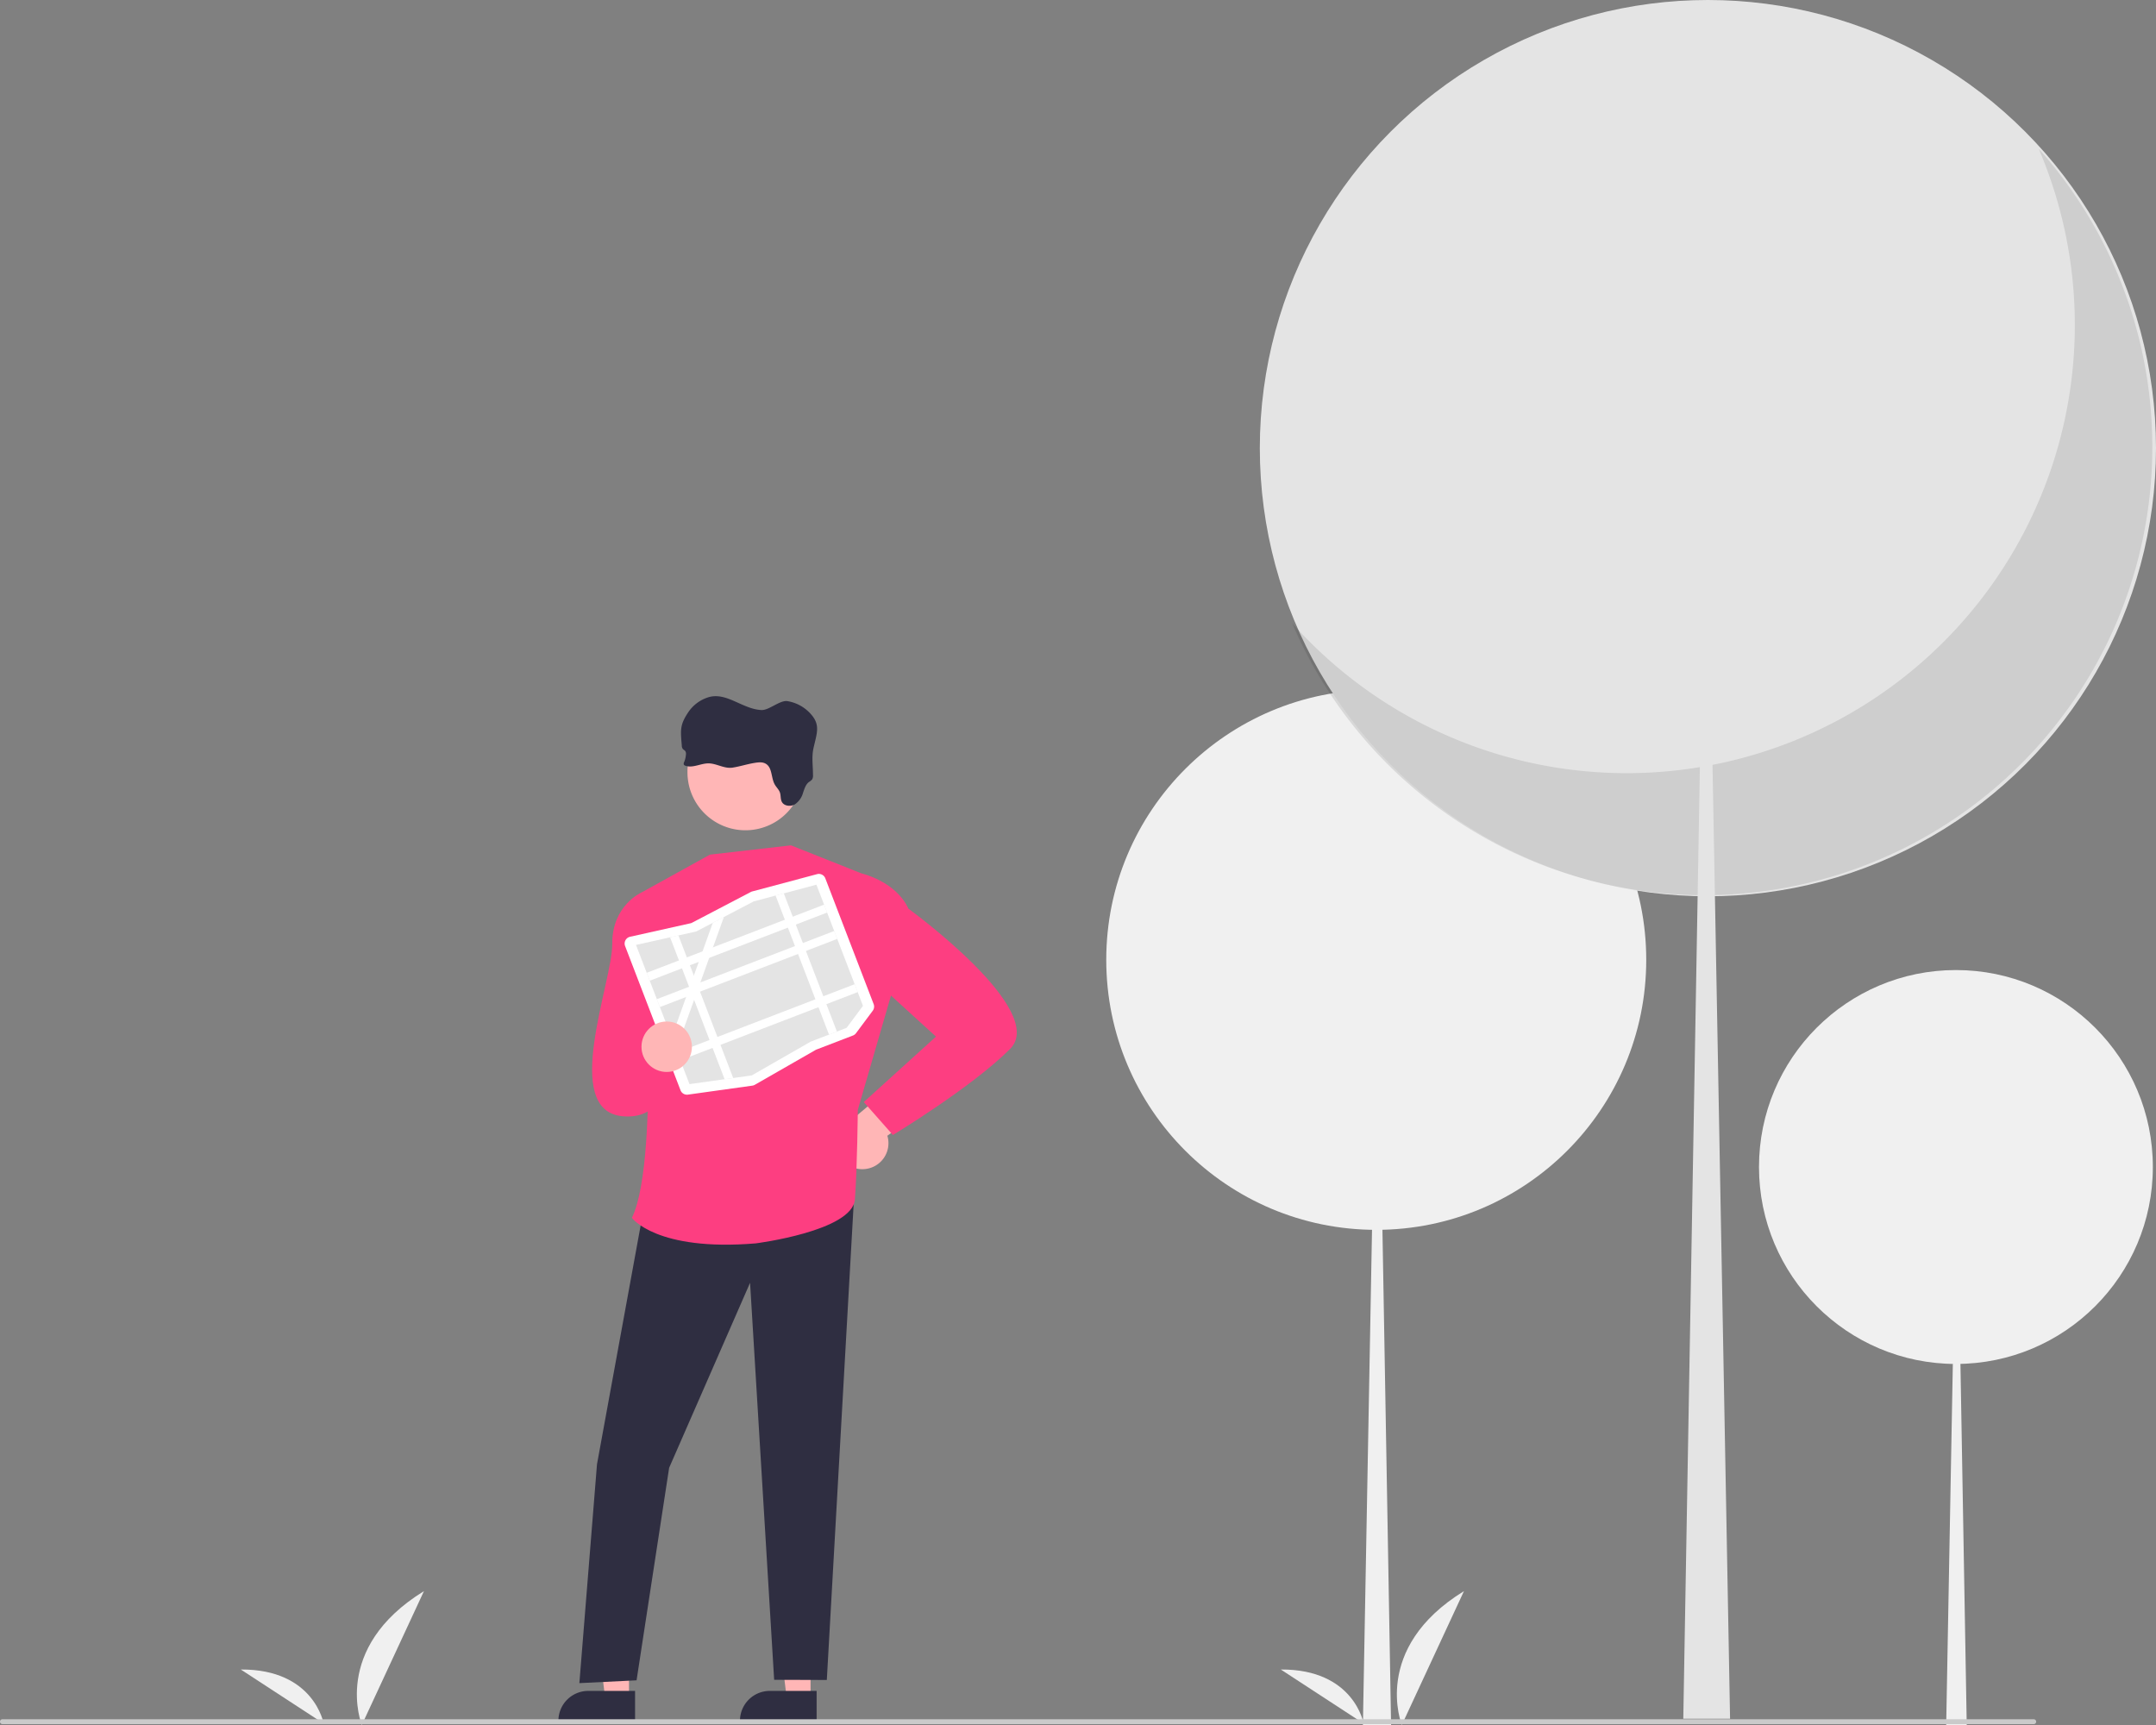 <svg xmlns="http://www.w3.org/2000/svg" data-name="Layer 1" width="885.201" height="708.317"
    viewBox="0 0 885.201 708.317" xmlns:xlink="http://www.w3.org/1999/xlink">
    <rect x="0" y="0" width="885.201" height="708.317" fill="#808080" stroke="none"/>
    <path id="aabd4afe-642c-4327-a3f2-08ec89276309-152" data-name="Path 482"
        d="M305.958,803.976s-12.753-31.391,25.505-54.934Z" transform="translate(-157.4 -95.842)"
        fill="#f0f0f0" />
    <path id="e302a207-98de-4798-aedc-79a63cff2427-153" data-name="Path 483"
        d="M290.274,803.405s-3.89-22.374-34-22.182Z" transform="translate(-157.4 -95.842)" fill="#f0f0f0" />
    <path id="e16a8a0b-115e-4877-a9d6-27a72cf85b73-154" data-name="Path 482"
        d="M732.958,803.976s-12.753-31.391,25.505-54.934Z" transform="translate(-157.4 -95.842)"
        fill="#f0f0f0" />
    <path id="b0706b48-08e0-43ea-ab25-36cfaee90c12-155" data-name="Path 483"
        d="M717.274,803.405s-3.89-22.374-34-22.182Z" transform="translate(-157.4 -95.842)" fill="#f0f0f0" />
    <circle cx="565.054" cy="394.031" r="110.853" fill="#f0f0f0" />
    <polygon points="565.358 394.03 565.663 394.03 571.145 708.317 559.572 708.317 565.358 394.03" fill="#f0f0f0" />
    <circle cx="803.054" cy="479.085" r="80.853" fill="#f0f0f0" />
    <polygon points="803.276 479.085 803.498 479.085 807.496 708.317 799.055 708.317 803.276 479.085" fill="#f0f0f0" />
    <path
        d="M512.728,575.748a10.664,10.664,0,0,0,8.999-13.652L552.462,539.929l-18.409-6.992-26.364,22.123a10.721,10.721,0,0,0,5.039,20.689Z"
        transform="translate(-157.4 -95.842)" fill="#ffb6b6" />
    <polygon points="332.796 697.353 323.037 697.352 318.394 659.71 332.798 659.71 332.796 697.353" fill="#ffb6b6" />
    <path d="M492.684,802.655l-31.468-.001v-.398a12.249,12.249,0,0,1,12.248-12.248h.001l19.219.001Z"
        transform="translate(-157.4 -95.842)" fill="#2f2e41" />
    <polygon points="258.253 697.353 248.494 697.352 243.852 659.71 258.255 659.71 258.253 697.353" fill="#ffb6b6" />
    <path d="M418.142,802.655l-31.468-.001v-.398a12.249,12.249,0,0,1,12.248-12.248h.001l19.219.001Z"
        transform="translate(-157.4 -95.842)" fill="#2f2e41" />
    <polygon
        points="265.791 488.031 245.109 601.135 237.875 690.973 261.361 689.818 274.73 602.578 307.96 526.618 317.85 689.608 339.47 689.678 351.103 483.507 265.791 488.031"
        fill="#2f2e41" />
    <path
        d="M511.15,454.415l-28.989-11.534-33.256,3.805L420.712,462.271s8.624,108.158-3.877,133.527c0,0,10.016,13.874,50.826,10.487,0,0,39.753-5.024,40.739-18.06s1.193-36.737,1.193-36.737l13.799-47.551Z"
        transform="translate(-157.4 -95.842)" fill="#fd3e81" />
    <path
        d="M432.044,464.353l-11.332-2.082s-12.057,5.287-11.934,21.041-21.301,68.57,4.332,70.785S432.044,516.642,432.044,516.642Z"
        transform="translate(-157.4 -95.842)" fill="#fd3e81" />
    <path
        d="M501.956,461.126l9.194-6.711s14.038,3.171,19.23,14.471c0,0,57.566,41.75,41.732,57.584s-48.11,35.322-48.11,35.322l-11.95-13.531,29.649-26.86-24.323-22.158Z"
        transform="translate(-157.4 -95.842)" fill="#fd3e81" />
    <path d="M487.255,412.893a23.799,23.799,0,0,1-47.599,0v-.913a23.799,23.799,0,0,1,47.581.913Z"
        transform="translate(-157.4 -95.842)" fill="#ffb6b6" />
    <path
        d="M467.073,409.057c1.522-.25,3.173-.487,4.537.213,2.966,1.516,2.284,5.816,3.904,8.654.639,1.127,1.675,2.046,2.101,3.264s.164,2.74.834,3.916c.968,1.699,3.593,1.949,5.316.938a8.455,8.455,0,0,0,3.337-4.707c.572-1.62,1.054-3.41,2.436-4.47a5.164,5.164,0,0,0,1.334-1.09,3.289,3.289,0,0,0,.317-1.864c0-4.117-.639-7.308.292-11.297,1.492-6.431,2.856-9.61-1.87-14.378a16.351,16.351,0,0,0-8.903-4.555c-3.045-.499-7.527,3.751-10.609,3.654-7.838-.311-14.451-7.57-21.924-5.225a15.42,15.42,0,0,0-8.051,5.925c-3.654,5.383-3.325,7.466-2.795,13.891a2.375,2.375,0,0,0,.408,1.37c.274.329.719.505.987.84a2.077,2.077,0,0,1,.304,1.498,10.078,10.078,0,0,1-.725,3.045,1.254,1.254,0,0,0-.11,1.096,1.108,1.108,0,0,0,.609.414c3.045,1.096,6.334-1.017,9.592-.962s6.352,2.235,9.713,1.76C461.075,410.53,464.083,409.55,467.073,409.057Z"
        transform="translate(-157.4 -95.842)" fill="#2f2e41" />
    <path
        d="M466.916,541.366a2.839,2.839,0,0,1-.629.162l-26.427,3.689a2.844,2.844,0,0,1-3.061-1.804l-22.748-59.191a2.856,2.856,0,0,1,2.044-3.812l0,0,24.852-5.546a2.271,2.271,0,0,0,.552-.202l24.172-12.638a2.829,2.829,0,0,1,.588-.229l26.602-7.092a2.851,2.851,0,0,1,3.402,1.735l19.834,51.611a2.842,2.842,0,0,1-.375,2.731l-6.86,9.212a2.852,2.852,0,0,1-1.266.96l-14.991,5.761a2.255,2.255,0,0,0-.311.148L467.312,541.178A2.856,2.856,0,0,1,466.916,541.366Z"
        transform="translate(-157.4 -95.842)" fill="#fff" />
    <path
        d="M479.211,462.594l-3.378.901-8.952,2.388-.016.004-12.256,6.408-4.548,2.379-.002.001-6.831,3.571-.187.042-7.096,1.582-3.43.767-13.988,3.121,21.96,57.141,14.415-2.011,3.534-.494,7.533-1.053.087-.011,24.207-13.874,14.728-5.66,6.724-9.03-19.115-49.74Z"
        transform="translate(-157.4 -95.842)" fill="#e4e4e4" />
    <rect x="420.954" y="481.098" width="78.016" height="3.476"
        transform="translate(-299.993 101.296) rotate(-21.022)" fill="#fff" />
    <rect x="425.111" y="491.915" width="78.016" height="3.476"
        transform="translate(-303.596 103.508) rotate(-21.022)" fill="#fff" />
    <rect x="433.508" y="513.765" width="78.016" height="3.476"
        transform="translate(-310.876 107.974) rotate(-21.022)" fill="#fff" />
    <polygon points="321.811 366.753 343.613 423.483 340.368 424.73 318.433 367.654 321.811 366.753" fill="#fff" />
    <polygon
        points="297.21 376.453 292.733 388.91 291.181 393.23 287.56 403.312 286.784 405.467 286.007 407.633 284.985 410.476 277.646 430.901 275.738 425.936 281.722 409.28 283.076 405.509 283.274 404.959 284.875 400.5 286.895 394.878 288.448 390.556 292.659 378.833 292.661 378.832 297.21 376.453"
        fill="#fff" />
    <polygon points="278.545 384.028 301.035 442.552 297.501 443.046 275.115 384.795 278.545 384.028" fill="#fff" />
    <circle cx="273.731" cy="429.715" r="10.353" fill="#ffb6b6" />
    <circle cx="701.225" cy="183.976" r="183.976" fill="#e4e4e4" />
    <path
        d="M994.466,156.936A183.99,183.99,0,0,1,687.909,351.651,183.992,183.992,0,1,0,994.466,156.936Z"
        transform="translate(-157.4 -95.842)" opacity="0.1" style="isolation:isolate" />
    <polygon points="700.72 183.975 700.214 183.975 691.116 705.577 710.323 705.577 700.72 183.975" fill="#e4e4e4" />
    <path d="M992.4,803.643h-834a1,1,0,0,1,0-2h834a1,1,0,0,1,0,2Z" transform="translate(-157.4 -95.842)"
        fill="#cacaca" />
</svg>